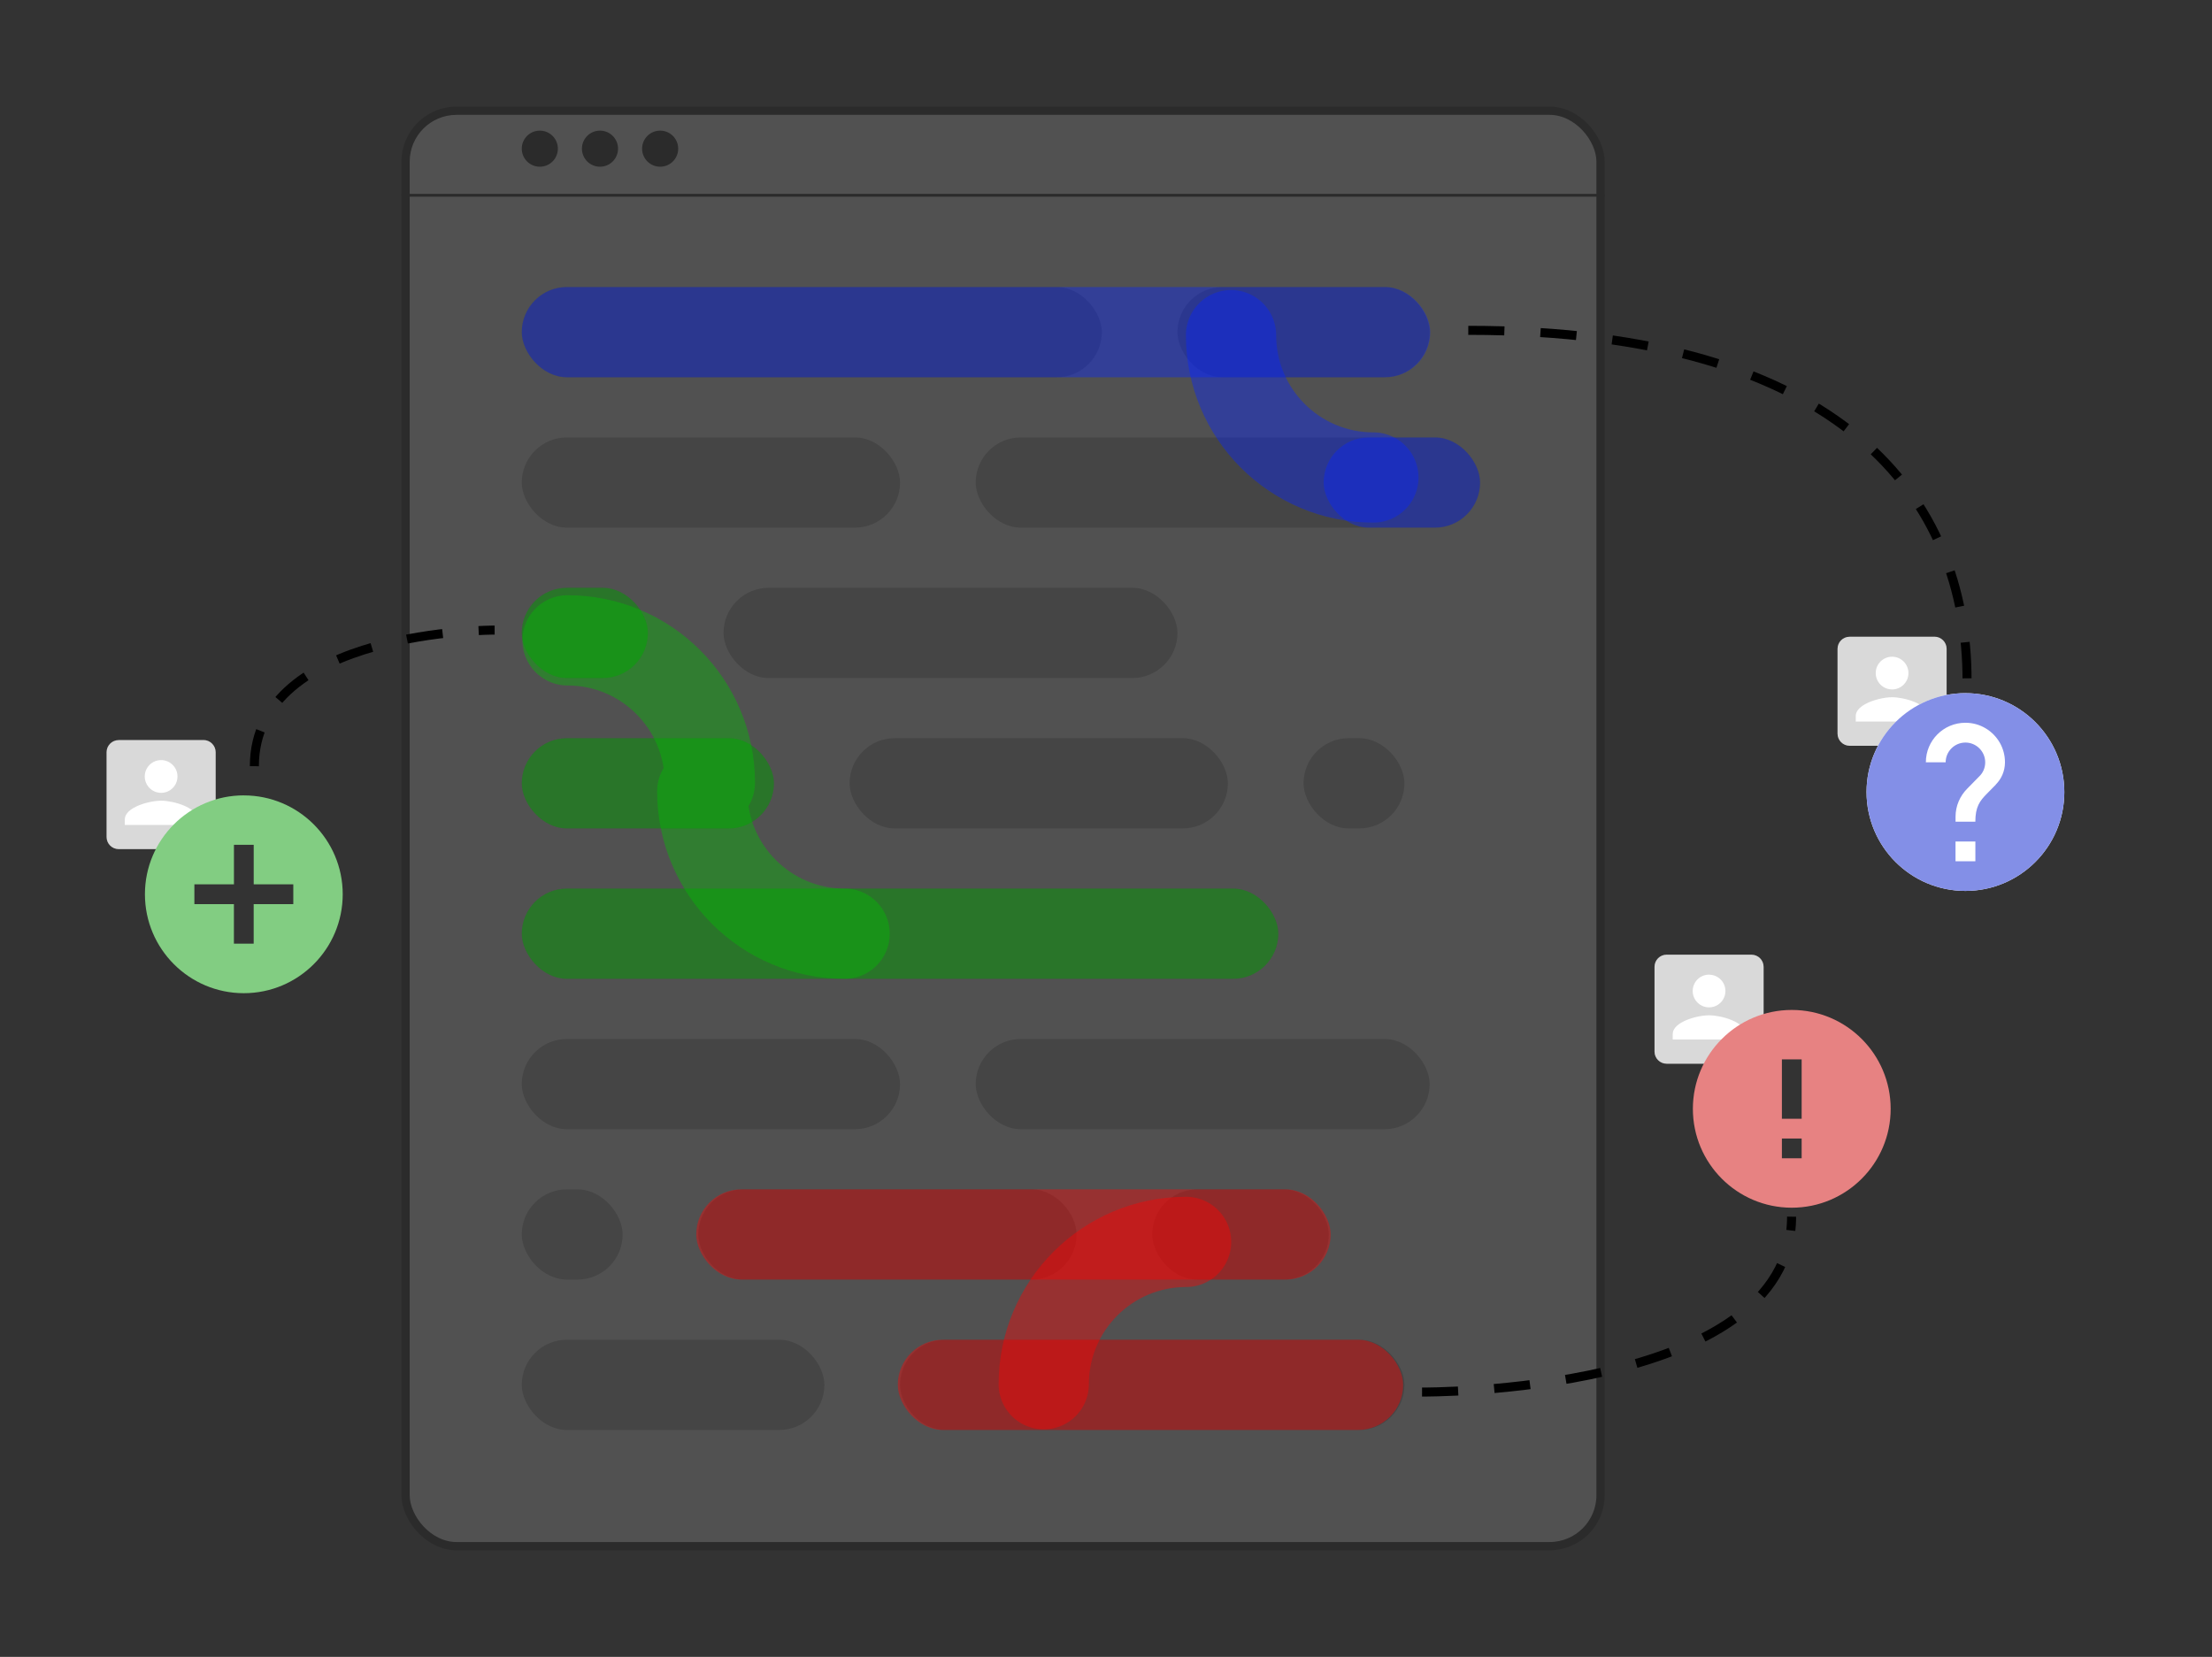 <svg xmlns="http://www.w3.org/2000/svg" viewBox="0 0 735.33 550.87"><rect x="0" y="0" width="735.33" height="550.87" fill="#333333" stroke="none"/><g transform="translate(-26.55 -116.93)" opacity=".15"><rect width="397.25" height="477.25" x="161.37" y="153.74" ry="16.94" fill="#fff" stroke="#000" stroke-width="2.75" stroke-linejoin="round" stroke-miterlimit="43.8" stroke-dashoffset="15"/><path d="M160 181.86h400" fill="none" stroke="#000" stroke-width=".93"/><circle cx="206" cy="166.36" r="6"/><circle cx="226" cy="166.36" r="6"/><circle cx="246" cy="166.36" r="6"/></g><g transform="translate(-26.55 -116.93)" opacity=".15"><rect width="192.82" height="30" x="200" y="212.36" ry="15"/><rect width="83.83" height="30" x="417.97" y="212.36" ry="15"/><rect width="125.75" height="30" x="200" y="262.36" ry="15"/><rect width="167.67" height="30" x="350.9" y="262.36" ry="15"/><rect width="41.92" height="30" x="200" y="312.36" ry="15"/><rect width="150.9" height="30" x="267.07" y="312.36" ry="15"/><rect width="83.83" height="30" x="200" y="362.36" ry="15"/><rect width="125.75" height="30" x="308.98" y="362.36" ry="15"/><rect width="33.53" height="30" x="459.89" y="362.36" ry="15"/><rect width="251.5" height="30" x="200" y="412.36" ry="15"/><rect width="125.75" height="30" x="200" y="462.36" ry="15"/><rect width="150.9" height="30" x="350.9" y="462.36" ry="15"/><rect width="33.53" height="30" x="200" y="512.36" ry="15"/><rect width="125.75" height="30" x="258.68" y="512.36" ry="15"/><rect width="58.68" height="30" x="409.59" y="512.36" ry="15"/><rect width="100.6" height="30" x="200" y="562.36" ry="15"/><rect width="167.67" height="30" x="325.75" y="562.36" ry="15"/></g><g transform="translate(-26.55 -116.93)" opacity=".4"><rect width="302" height="30" x="200" y="212.36" ry="15" fill="#0624ff"/><rect width="52" height="30" x="466.57" y="262.36" ry="15" fill="#0624ff"/><rect width="83.83" height="30" x="200" y="362.36" ry="15" fill="#00bf00"/><rect width="251.5" height="30" x="200" y="412.36" ry="15" fill="#00bf00"/><rect width="41.92" height="30" x="200" y="312.36" ry="15" fill="#00bf00"/><rect width="210.9" height="30" x="258" y="512.36" ry="15" fill="red"/><rect width="168" height="30" x="325" y="562.36" ry="15" fill="red"/></g><g opacity=".4" fill="none" stroke-width="30" stroke-linecap="round" stroke-linejoin="round" stroke-dashoffset="15"><path d="M409.23 111.43c0 26.14 21.2 47.32 47.32 47.32" stroke="#0624ff"/><path d="M235.98 260.22c0-26.13-21.18-47.32-47.32-47.32M233.45 263.1c0 26.15 21.2 47.33 47.32 47.33" stroke="#00bf00"/><path d="M346.97 460.22c0-26.13 21.2-47.32 47.32-47.32" stroke="red"/></g><path d="M643.08 211.7h-28.2c-2.24 0-4.03 1.8-4.03 4.02v28.2c0 2.2 1.8 4.03 4.03 4.03H643.08c2.2 0 4.03-1.82 4.03-4.03v-28.2c0-2.2-1.8-4.03-4.02-4.03z" fill="#fff"/><path d="M643.08 211.7h-28.2c-2.24 0-4.03 1.8-4.03 4.02v28.2c0 2.2 1.8 4.03 4.03 4.03H643.08c2.2 0 4.03-1.82 4.03-4.03v-28.2c0-2.2-1.8-4.03-4.02-4.03zm-14.1 6.64c3 0 5.44 2.44 5.44 5.44 0 3-2.44 5.44-5.44 5.44-3 0-5.44-2.44-5.44-5.44 0-3 2.44-5.44 5.44-5.44zm12.08 21.55H616.9v-1.82c0-1.57 1.22-2.87 2.96-3.86 2.7-1.56 6.66-2.4 9.12-2.4 4.03 0 12.08 2.23 12.08 6.26z" opacity=".15"/><path d="M617.02 223.5h78.9v78.9h-78.9z" fill="none"/><path d="M653.37 230.45c-18.15 0-32.88 14.73-32.88 32.88 0 18.15 14.72 32.88 32.87 32.88s32.88-14.72 32.88-32.87-14.73-32.88-32.88-32.88z" fill="#fff"/><path d="M653.37 230.45c-18.15 0-32.88 14.73-32.88 32.88 0 18.15 14.72 32.88 32.87 32.88s32.88-14.72 32.88-32.87-14.73-32.88-32.88-32.88zm3.3 55.9h-6.6v-6.58h6.6zm6.8-25.48l-2.97 3.02c-2.37 2.4-3.84 4.36-3.84 9.3h-6.58v-1.65c0-3.62 1.48-6.9 3.85-9.3l4.07-4.15c1.22-1.18 1.94-2.82 1.94-4.63 0-3.62-2.96-6.58-6.57-6.58-3.62 0-6.58 2.95-6.58 6.57h-6.58c0-7.27 5.88-13.15 13.15-13.15 4.92 0 9.2 2.7 11.47 6.7 1.07 1.9 1.68 4.1 1.68 6.45 0 2.9-1.18 5.52-3.06 7.4z" fill="#838fe7"/><path d="M619.1 205.74h80.8v80.8h-80.8z" fill="none"/><path d="M488.1 109.83c125.3 0 165.8 56.5 165.8 116.34" fill="none" stroke="#000" stroke-width="3" stroke-dasharray="12 12"/><g><path d="M472.73 462.82s122.84.9 122.84-58.3" fill="none" stroke="#000" stroke-width="3" stroke-dasharray="12 12"/><path d="M582.24 317.4h-28.2c-2.23 0-4.03 1.82-4.03 4.04v28.2c0 2.2 1.8 4.02 4.04 4.02H582.24c2.22 0 4.03-1.8 4.03-4.02v-28.2c0-2.22-1.8-4.03-4.03-4.03z" fill="#fff"/><path d="M582.24 317.4h-28.2c-2.23 0-4.03 1.82-4.03 4.04v28.2c0 2.2 1.8 4.02 4.04 4.02H582.24c2.22 0 4.03-1.8 4.03-4.02v-28.2c0-2.22-1.8-4.03-4.03-4.03zm-14.1 6.66c3 0 5.44 2.43 5.44 5.43 0 3-2.44 5.43-5.44 5.43-3 0-5.44-2.43-5.44-5.44 0-3 2.44-5.44 5.44-5.44zm12.1 21.55h-24.18v-1.8c0-1.58 1.22-2.87 2.96-3.87 2.7-1.56 6.66-2.38 9.12-2.38 4.03 0 12.1 2.22 12.1 6.24z" opacity=".15"/><path d="M556.18 329.2h78.9v78.9h-78.9z" fill="none"/><path d="M558.27 311.46h80.8v80.8h-80.8z" fill="none"/><path d="M556.18 329.2h78.9v78.9h-78.9z" fill="none"/><path d="M595.63 335.78c-18.14 0-32.87 14.73-32.87 32.88 0 18.15 14.73 32.87 32.87 32.87 18.15 0 32.88-14.72 32.88-32.87s-14.72-32.88-32.87-32.88zm3.3 49.32h-6.58v-6.58h6.57v6.58zm0-13.15h-6.58v-19.73h6.57v19.73z" fill="#e78282"/></g><g><path d="M84.56 254.73c0-45.6 79.87-45.24 79.87-45.24" fill="none" stroke="#000" stroke-width="3" stroke-dasharray="12 12"/><path d="M67.66 246.06h-28.2c-2.23 0-4.03 1.82-4.03 4.03v28.2c0 2.2 1.8 4.02 4.03 4.02H67.66c2.2 0 4.03-1.82 4.03-4.03v-28.2c0-2.22-1.83-4.04-4.04-4.04z" fill="#fff"/><path d="M67.66 246.06h-28.2c-2.23 0-4.03 1.82-4.03 4.03v28.2c0 2.2 1.8 4.02 4.03 4.02H67.66c2.2 0 4.03-1.82 4.03-4.03v-28.2c0-2.22-1.83-4.04-4.04-4.04zm-14.1 6.65c3 0 5.44 2.45 5.44 5.45s-2.44 5.44-5.44 5.44c-3 0-5.44-2.45-5.44-5.45s2.44-5.44 5.44-5.44zm12.08 21.56H41.48v-1.8c0-1.58 1.22-2.88 2.96-3.88 2.7-1.55 6.66-2.38 9.12-2.38 4.03 0 12.08 2.22 12.08 6.25z" opacity=".15"/><path d="M41.6 257.86h78.9v78.9H41.6z" fill="none"/><path d="M43.7 240.1h80.78v80.8h-80.8z" fill="none"/><path d="M41.6 257.86h78.9v78.9H41.6z" fill="none"/><path d="M81.05 264.44c-18.14 0-32.87 14.73-32.87 32.87 0 18.16 14.73 32.9 32.87 32.9 18.15 0 32.88-14.74 32.88-32.9 0-18.13-14.73-32.86-32.88-32.86zM97.5 300.6H84.33v13.15h-6.57V300.6H64.62v-6.58h13.15v-13.15h6.57v13.15H97.5v6.58z" fill="#82cd82"/></g></svg>